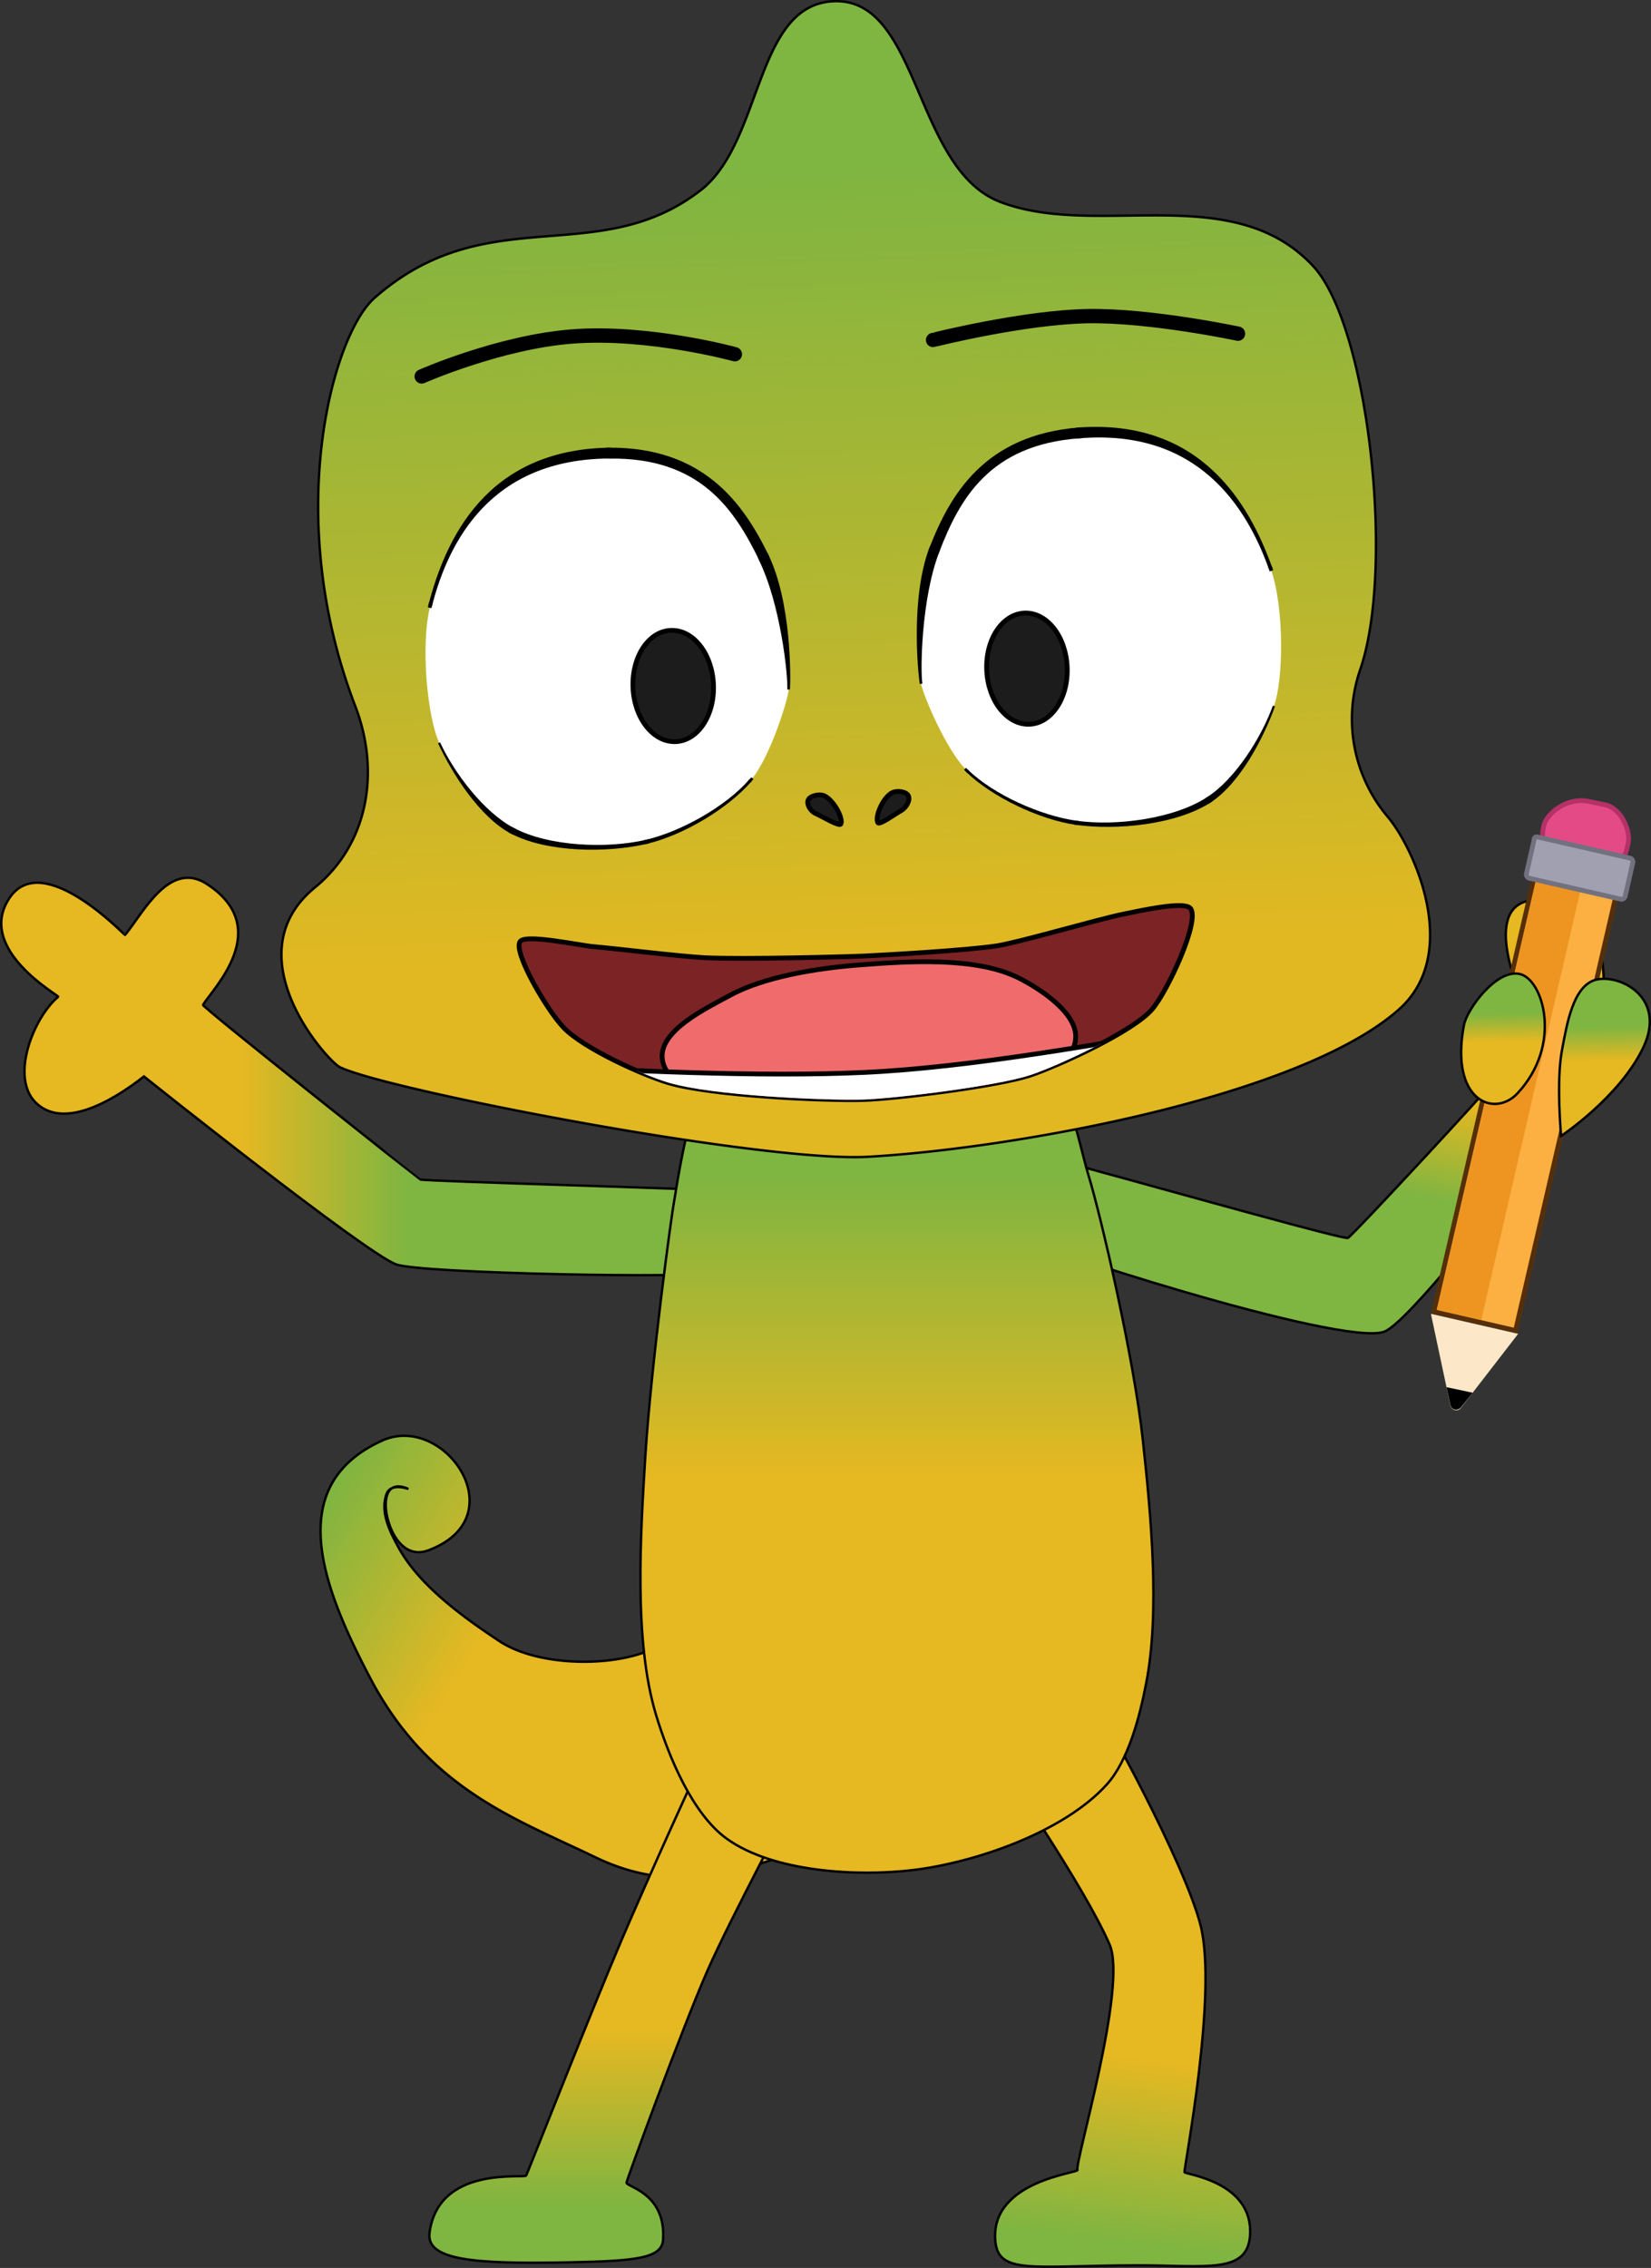 <svg xmlns="http://www.w3.org/2000/svg" xmlns:xlink="http://www.w3.org/1999/xlink" viewBox="0 0 345.83 474.88"><rect x="0" y="0" width="345.83" height="474.88" fill="#333333" stroke="none"/><defs><style>.cls-1,.cls-18,.cls-7{fill:none;}.cls-10,.cls-11,.cls-13,.cls-14,.cls-16,.cls-18,.cls-2,.cls-24,.cls-25,.cls-3,.cls-4,.cls-5,.cls-6,.cls-7,.cls-8,.cls-9{stroke:#000;}.cls-10,.cls-11,.cls-13,.cls-14,.cls-16,.cls-18,.cls-2,.cls-24,.cls-25,.cls-3,.cls-4,.cls-5,.cls-8,.cls-9{stroke-linecap:round;}.cls-10,.cls-2,.cls-22,.cls-23,.cls-24,.cls-25,.cls-3,.cls-4,.cls-5,.cls-6,.cls-8,.cls-9{stroke-miterlimit:10;}.cls-10,.cls-2,.cls-24,.cls-25,.cls-3,.cls-4,.cls-5,.cls-8,.cls-9{stroke-width:0.5px;}.cls-10,.cls-11,.cls-13,.cls-14,.cls-15,.cls-16,.cls-2,.cls-24,.cls-25,.cls-3,.cls-4,.cls-5,.cls-8,.cls-9{fill-rule:evenodd;}.cls-2{fill:url(#linear-gradient);}.cls-3{fill:url(#linear-gradient-2);}.cls-4{fill:url(#linear-gradient-3);}.cls-5{fill:url(#linear-gradient-4);}.cls-11,.cls-13,.cls-14,.cls-16,.cls-18,.cls-7{stroke-linejoin:round;}.cls-8{fill:url(#linear-gradient-5);}.cls-9{fill:url(#linear-gradient-6);}.cls-10{fill:url(#linear-gradient-7);}.cls-11{fill:#7b2325;}.cls-12{clip-path:url(#clip-path);}.cls-13{fill:#f06b6b;}.cls-14,.cls-15{fill:#fff;}.cls-16{fill:#1c1c1c;}.cls-17{clip-path:url(#clip-path-4);}.cls-18{stroke-width:3px;}.cls-19{fill:#fcb042;stroke:#562f09;stroke-miterlimit:10;}.cls-20{fill:#ed9520;}.cls-21{fill:#fce8c8;}.cls-22{fill:#e44b86;stroke:#b53167;}.cls-23{fill:#a0a0b1;stroke:#71717f;}.cls-24{fill:url(#linear-gradient-8);}.cls-25{fill:url(#linear-gradient-9);}</style><linearGradient id="linear-gradient" x1="-3284.28" y1="495.33" x2="-3284.8" y2="495.52" gradientTransform="matrix(130.48, 0, 0, -79.48, 428664.07, 39712.06)" gradientUnits="userSpaceOnUse"><stop offset="0.35" stop-color="#e6b821"/><stop offset="1" stop-color="#7fb541"/></linearGradient><linearGradient id="linear-gradient-2" x1="-3253.81" y1="494.78" x2="-3253.84" y2="494.24" gradientTransform="matrix(48.62, 0, 0, -110.65, 158427.14, 55155.76)" xlink:href="#linear-gradient"/><linearGradient id="linear-gradient-3" x1="-3269.36" y1="494.88" x2="-3269.36" y2="494.35" gradientTransform="matrix(71.22, 0, 0, -106.56, 232965.71, 53139.73)" xlink:href="#linear-gradient"/><linearGradient id="linear-gradient-4" x1="-3283.44" y1="495.75" x2="-3283.57" y2="495.37" gradientTransform="matrix(126.14, 0, 0, -78, 414467.25, 38885.08)" xlink:href="#linear-gradient"/><linearGradient id="linear-gradient-5" x1="-3285.13" y1="495.69" x2="-3284.73" y2="495.69" gradientTransform="matrix(134.07, 0, 0, -71.53, 440466.25, 35680.38)" xlink:href="#linear-gradient"/><linearGradient id="linear-gradient-6" x1="-3276.78" y1="494.25" x2="-3276.78" y2="494.83" gradientTransform="matrix(92.35, 0, 0, -163.99, 302790.19, 81393.83)" xlink:href="#linear-gradient"/><linearGradient id="linear-gradient-7" x1="-3290.86" y1="494.91" x2="-3290.83" y2="494.12" gradientTransform="matrix(206.79, 0, 0, -207.97, 680677.48, 102961.14)" gradientUnits="userSpaceOnUse"><stop offset="0" stop-color="#7fb541"/><stop offset="1" stop-color="#e1b822"/></linearGradient><clipPath id="clip-path"><path class="cls-1" d="M124.45,198.23c4.44.37,17.52,2,23.27,2.31,8.19.38,29.81-.2,33.28-.36,2.91-.13,21.07-1.11,27.8-2.13,4.59-.7,21.14-5.55,26.46-6.63,3.59-.73,12.71-2.79,14.08-1.24,2.18,2.48-4.82,17.46-8,21.14-4,4.71-19.84,11.88-25.43,13.76-6.85,2.31-28.35,4.94-35,5.15-7.77.24-31.94-.8-41.06-3.58-5.43-1.65-17.5-7.07-21.74-11.43-3.5-3.6-10.73-15.95-9.16-18.09C110.16,195.49,121.5,198,124.45,198.23Z"/></clipPath><clipPath id="clip-path-4"><path class="cls-1" d="M174.67.26c18-.71,16.71,35,34.79,42,20.32,7.85,48.63-4.74,65.59,13.45,11.58,12.41,17.21,63.08,9.87,84.49A31.69,31.69,0,0,0,290.66,171c5.51,6.5,15.62,28.64,2.34,40.39-20.78,18.39-81,29.16-111.26,30.83-22.14,1.22-100.88-14-110.57-18.78C68.5,222.07,48.64,200,66,185.8c11-9,13.77-24,8.42-37.94-15.34-39.91-4.71-77.76,4-85.45,23.66-20.84,46.64-5.88,68.26-22.5C159.84,29.81,158,.92,174.67.26Z"/></clipPath><linearGradient id="linear-gradient-8" x1="336.14" y1="226.01" x2="335.98" y2="214.99" gradientTransform="matrix(1, 0, 0, 1, 0, 0)" xlink:href="#linear-gradient"/><linearGradient id="linear-gradient-9" x1="314.88" y1="221.38" x2="314.75" y2="212.23" gradientTransform="matrix(1, 0, 0, 1, 0, 0)" xlink:href="#linear-gradient"/></defs><title>Camaleon 1 glosa</title><g id="Layer_2" data-name="Layer 2"><g id="Frame_6" data-name="Frame 6"><g id="CAMALEON"><g id="Cola"><g id="cola-2" data-name="cola"><path class="cls-2" d="M124.67,388.87c-16.7-8.06-34.88-14.24-47.06-37.38C67.53,332.35,59.27,311.12,80,301.67c13.09-6,28.29,16,9.72,22.95-6.12,2.29-9.16-6.05-8.9-10.07.33-5.1,4.73-2.77,4.73-2.77s-3.69-1.42-4.59,1.07c-1.38,3.87.79,7.94,2.36,10.89,4.11,7.73,12.74,14.27,21.34,19.93,7.39,4.86,20.94,5.35,29.36,2.64,13.38-4.31,19.55-2.52,34.17-32.08,9.37-19,40.76-5.77,47.9,8.16a27.67,27.67,0,0,1,1.37,21.3c-7.34,19.86-35.27,39.17-55.91,45.8C151,392.88,139.23,395.9,124.67,388.87Z"/></g></g><g id="pie_izq" data-name="pie izq"><g id="pierna_izq" data-name="pierna izq"><path class="cls-3" d="M225.7,454.36c.39.67-18,2.19-17.24,14.56.48,7.51,7.42,5.46,29.8,5.42,14.42,0,23,1.83,23.58-6.23.79-11.31-13.59-12.8-13.72-13.27-.19-.68,7-37.19,3.37-51.65-3.2-12.78-20.51-44.59-22.65-46.82-.77-.81-8.21-14.84-18.34-9.12s-2.36,18.9-1.6,20.63c1.1,2.5,18.06,26.71,23.54,39.32C236.23,415.94,225,453.15,225.7,454.36Z"/></g></g><g id="pie_der" data-name="pie der"><g id="pierna_der" data-name="pierna der"><path class="cls-4" d="M131.24,457c-.1.94,8.31,2.12,7.65,12-.26,3.92-5.81,4.43-19.71,4.71-20.49.42-30-.54-29.2-6.26,1.94-14.13,19.88-11.2,20.24-11.92s13.73-34.67,20-49.36c5.25-12.29,16.53-37.18,18.26-40.64,1.16-2.31,7-20.66,19.11-14.44,11.5,5.91.44,21.28-.14,22.78-1.53,3.95-14.25,27.35-19.33,38.92C142.61,425.41,131.3,456.4,131.24,457Z"/></g></g><g id="mano_izq" data-name="mano izq"><g id="brazo_izq" data-name="brazo izq"><path class="cls-5" d="M206.61,248.47c1.19-5.77,5.45-7.7,7.37-7.44,3.7.5,67,18.65,68.36,18.18.8-.27,31-32.85,30.75-33.07-1-.81-2.8-6-1.34-10.57s4.74-6.24,6.94-6.54c.12,0-8.45-18.71,1.7-20.45,19-3,14.88,21.76,15.72,21.59,7.19-1.43,4.39-6.24,8.3,3.53-2.7,8.6-6.57,17.24-18.36,23.53-.65.36-30.21,39.49-36.12,41.62-8.88,3.19-75.66-18.26-79.78-21.2C209.7,257.33,205.5,253.89,206.61,248.47Z"/><path class="cls-6" d="M206.61,248.47c1.19-5.77,5.34-8.1,7.42-7.85l-.11.83c-1.75-.27-6.12,1.25-7.31,7Z"/><path class="cls-7" d="M214,240.62l-.11.83"/><path class="cls-6" d="M209.91,258a10.33,10.33,0,0,1-3.3-9.52h0c-1.11,5.42,3.36,8.53,3.79,8.84Z"/><path class="cls-7" d="M209.91,258l.49-.68"/></g></g><g id="mano_izq_2" data-name="mano izq 2"><g id="brazo_izq-2" data-name="brazo izq"><path class="cls-8" d="M156.22,258.5c.38-5.9-3.31-8.85-5.23-9.12-3.3-.46-61.55-2-63-2.41-.06,0-45.74-36.12-45.47-36.56,2.07-3.42,15-16.07.79-25.32-7.84-5.08-13.37,6.16-17.11,10.68-.1.12-17.26-18.08-24.2-7.76-7.22,10.75,10.46,20.47,10.19,20.7C7,213.09,2.06,225.57,7.51,230.9c5.61,5.48,15.5.08,22.64-5.5,0,0,46.17,36.85,52.83,39.35,5.13,1.91,63.42,3,67.31,1.67C150.81,266.24,155.86,264.05,156.22,258.5Z"/><path d="M156.22,258.5c.38-5.9-3.52-8.49-5.29-8.7l.12-.83c2.07.32,5.55,3.63,5.17,9.53Z"/><path class="cls-7" d="M150.93,249.8l.12-.83"/><path d="M150.15,266c.5-.18,5.71-2,6.07-7.53h0a10.32,10.32,0,0,1-5.79,8.32Z"/><path class="cls-7" d="M150.15,266l.28.79"/></g></g><g id="cuerpo"><g id="cuerpo-2" data-name="cuerpo"><path class="cls-9" d="M183.34,201.37c-11.37.72-24.92,8.2-31.8,16.45s-10,32.24-10.35,33.8c-.48,2.35-4.78,34-6,53.1-1,16.26-2.49,38.66,2.2,54.26,2.6,8.62,7.57,20.83,14.9,26.07,9.67,6.92,27.3,7.95,39.1,6.5,13.15-1.62,31.47-8,40.38-17.83,4.58-5,7-14.43,8.28-21.1,3-15,1-35.75-.65-50.95-1.82-17-8.76-47-11.46-55.79-1.71-5.58-5.67-25.92-13.49-33.38C207.25,205.67,193.82,200.71,183.34,201.37Z"/></g></g><g id="cabeza"><g id="cabeza-2" data-name="cabeza"><path class="cls-10" d="M174.67.26c18-.71,16.71,35,34.79,42,20.32,7.85,48.63-4.74,65.59,13.45,11.58,12.41,17.21,63.08,9.87,84.49A31.69,31.69,0,0,0,290.66,171c5.51,6.5,15.62,28.64,2.34,40.39-20.78,18.39-81,29.16-111.26,30.83-22.14,1.22-100.88-14-110.57-18.78C68.5,222.07,48.64,200,66,185.8c11-9,13.77-24,8.42-37.94-15.34-39.91-4.71-77.76,4-85.45,23.66-20.84,46.64-5.88,68.26-22.5C159.84,29.81,158,.92,174.67.26Z"/></g><g id="boca"><g id="boca-2" data-name="boca"><path class="cls-11" d="M124.45,198.23c4.44.37,17.52,2,23.27,2.31,8.19.38,29.81-.2,33.28-.36,2.91-.13,21.07-1.11,27.8-2.13,4.59-.7,21.14-5.55,26.46-6.63,3.59-.73,12.71-2.79,14.08-1.24,2.18,2.48-4.82,17.46-8,21.14-4,4.71-19.84,11.88-25.43,13.76-6.85,2.31-28.35,4.94-35,5.15-7.77.24-31.94-.8-41.06-3.58-5.43-1.65-17.5-7.07-21.74-11.43-3.5-3.6-10.73-15.95-9.16-18.09C110.16,195.49,121.5,198,124.45,198.23Z"/></g><g id="lengua"><g class="cls-12"><path class="cls-13" d="M138.71,221.54c-.47-5.81,9.17-10.4,14.3-13.18,7.21-3.91,18.42-5.64,26.6-6.28,10.21-.8,24.91-1.87,34,2.81,4.55,2.33,12,7.31,11.71,12.42-.37,7.16-12.5,11.71-19.22,14.19-13.83,5.11-35,5.57-49.14,1.39C150.8,231.07,139.23,228,138.71,221.54Z"/></g></g><g id="dientes"><g class="cls-12"><path class="cls-14" d="M61.79,163.8c3.37,4.18,73.54,1.25,116.55-1.05s116-11.3,116.1-11.4-4-40-15.15-51.67C256.44,75.77,205.6,71.35,172.53,72.12,139.2,72.9,86.05,78,66.34,104.93,55.87,119.22,60.08,161.68,61.79,163.8Z"/></g><g class="cls-12"><path class="cls-14" d="M299.55,208.32c-3.76-4-74.62,14.2-118.47,16.23-42.88,2-116.76-5.15-116.83-5.06s1.62,52.73,15.87,68.13c22.46,24.29,73.7,28.33,106.76,27.56,33.34-.77,85.94-6.31,106.18-32.8C306.61,264.66,301.89,210.83,299.55,208.32Z"/></g></g></g><g id="ojos"><g id="ojos-2" data-name="ojos"><path class="cls-15" d="M92,155.54c-2.44-5.24-4-20.4-1.86-28.77,3.53-13.62,12.18-31.56,37.39-31.89,19.42-.26,27.21,11.09,32.43,21.74,4.72,9.66,5.43,25,5.25,27.73-.13,2.08-3.9,14.29-7.92,19-5,5.79-14.43,11.21-21.85,12.94-8.24,1.93-20.62,1.64-28.1-2.31C101,170.59,95,162.05,92,155.54Z"/><path d="M89.74,126.67c3.55-13.66,12-32.46,37.75-32.93l0,2.27c-24.68.19-33.51,17.28-37,30.86Z"/><path class="cls-7" d="M89.74,126.67l.75.2"/><path d="M127.49,93.74c19.87-.17,28.19,11.66,33.45,22.39l-2,1c-5.17-10.58-12.42-21.44-31.41-21.1Z"/><path class="cls-7" d="M127.49,93.74l0,2.27"/><path d="M160.94,116.13c4.82,9.92,4.7,25.51,4.53,28.24l-.56,0c.18-2.68-1.34-17.81-6-27.22Z"/><path class="cls-7" d="M160.94,116.13l-2,1"/><path d="M157.5,163.51c-5,5.83-14.49,11.42-22,13.18l-.2-.85c7.35-1.71,16.81-7,21.73-12.71Z"/><path class="cls-7" d="M157.5,163.51l-.45-.38"/><path d="M135.52,176.69c-8.3,1.93-20.86,1.86-28.51-2.15l.62-1.18c7.31,3.89,19.52,4.39,27.69,2.48Z"/><path class="cls-7" d="M135.52,176.69l-.2-.85"/><path d="M107,174.54c-6.51-3.47-12.19-12.37-15.24-18.9l.42-.2c3,6.5,9.24,14.67,15.44,17.92Z"/><path class="cls-7" d="M107,174.54l.62-1.18"/><path class="cls-15" d="M266.85,147.83c2-5.43,2.21-20.64-.69-28.78-4.72-13.24-14.93-30.31-40.06-28.41-19.36,1.46-26.12,13.42-30.38,24.49-3.85,10-3.2,25.36-2.79,28,.32,2.06,5.16,13.87,9.57,18.17,5.45,5.32,15.37,9.87,22.91,10.94,8.38,1.18,20.68-.19,27.79-4.79C259.23,163.59,264.4,154.58,266.85,147.83Z"/><path d="M265.8,119.18c-4.71-13.2-15-29.4-39.61-27.41L226,89.51c25.65-1.81,35.76,16.13,40.51,29.41Z"/><path class="cls-7" d="M265.8,119.18l.73-.26"/><path d="M226.19,91.77c-18.93,1.33-25.21,12.77-29.43,23.76l-2.08-.8C199,103.58,206.22,91.09,226,89.51Z"/><path class="cls-7" d="M226.19,91.77,226,89.51"/><path d="M196.76,115.53c-3.79,9.76-4,24.95-3.55,27.6l-.55.08c-.42-2.7-1.9-18.2,2-28.48Z"/><path class="cls-7" d="M196.76,115.53l-2.08-.8"/><path d="M202.7,161.13c5.41,5.28,15.3,9.67,22.77,10.72l-.12.86c-7.61-1.09-17.56-5.81-23.06-11.16Z"/><path class="cls-7" d="M202.7,161.13l-.41.42"/><path d="M225.47,171.85c8.31,1.18,20.43-.4,27.36-4.92l.73,1.12c-7.27,4.67-19.77,5.85-28.21,4.66Z"/><path class="cls-7" d="M225.47,171.85l-.12.86"/><path d="M252.83,166.93c5.89-3.78,11.36-12.45,13.8-19.18l.44.16c-2.46,6.77-7.34,16.12-13.51,20.14Z"/><path class="cls-7" d="M252.83,166.93l.73,1.12"/></g><g id="pupilas"><path class="cls-16" d="M140.5,132c4.67-.21,8.66,4.83,8.95,11.29s-3.25,11.82-7.92,12-8.66-4.83-8.94-11.29S135.84,132.17,140.5,132Z"/><path class="cls-16" d="M214.59,128.37c4.67-.21,8.66,4.83,8.95,11.28s-3.25,11.83-7.91,12-8.66-4.84-8.95-11.29S209.93,128.57,214.59,128.37Z"/></g></g><g id="cejas"><g class="cls-17"><path class="cls-18" d="M88.33,78.82s16.33-7.21,31.6-8.37c16-1.21,34,3.72,34,3.72"/></g><g class="cls-17"><path class="cls-18" d="M259.32,69.87S241.12,66,228,66.19c-13.68.23-32.54,5-32.55,5"/></g></g><g id="nariz"><g class="cls-17"><path class="cls-16" d="M169.28,167.53c.36-.91,2.18-1.27,3.12-1,2,.62,4.33,4.76,3.73,6-.29.62-3.74-1.48-5.1-2.1C169.85,170,168.9,168.49,169.28,167.53Z"/></g><g class="cls-17"><path class="cls-16" d="M190.26,166.6c-.44-.88-2.29-1.07-3.2-.7-2,.8-3.89,5.12-3.18,6.36.34.58,3.6-1.81,4.9-2.54C189.9,169.08,190.72,167.53,190.26,166.6Z"/></g></g></g></g><rect class="cls-19" x="270.26" y="219.26" width="99.71" height="17.57" transform="translate(25.87 488.61) rotate(-76.99)"/><rect class="cls-20" x="266.99" y="221.97" width="99.71" height="9.54" transform="translate(24.6 484.41) rotate(-76.99)"/><path class="cls-21" d="M318,279.29l-11.87,15.36a1.25,1.25,0,0,1-2.32-.35l-4.08-19.2Z"/><path d="M303,290.46l.82,3.72a1.15,1.15,0,0,0,1.51.93,1.3,1.3,0,0,0,.81-.58l2.33-2.91Z"/><path class="cls-22" d="M336.23,168.52l-3.37-.7c-4.66-1-8.85,2.56-9.43,4.89h0c-.58,2.32-.58,4.42,1.86,5l12.1,2.79c2.33.59,3.14-1.28,3.61-3.72h0C341.7,174.45,339.84,169.33,336.23,168.52Z"/><path class="cls-23" d="M322.15,175.27l19.32,4.42a.88.88,0,0,1,.58.81l-1.63,7.22a.88.88,0,0,1-.82.58l-19.31-4.42a.88.88,0,0,1-.58-.82l1.63-7.21A.58.58,0,0,1,322.15,175.27Z"/><path class="cls-24" d="M327.18,219.92c1-5.24,2.28-13.79,7.36-14.83s14.62,3.94,9.64,14.31S327,237.86,327,237.86,325.94,226.45,327.18,219.92Z"/><path class="cls-25" d="M306.65,214.63c.63-3.33,6.84-11.82,11.72-10.68s9,14.79-.52,25C313,234.11,303.64,230.5,306.65,214.63Z"/></g></g></svg>